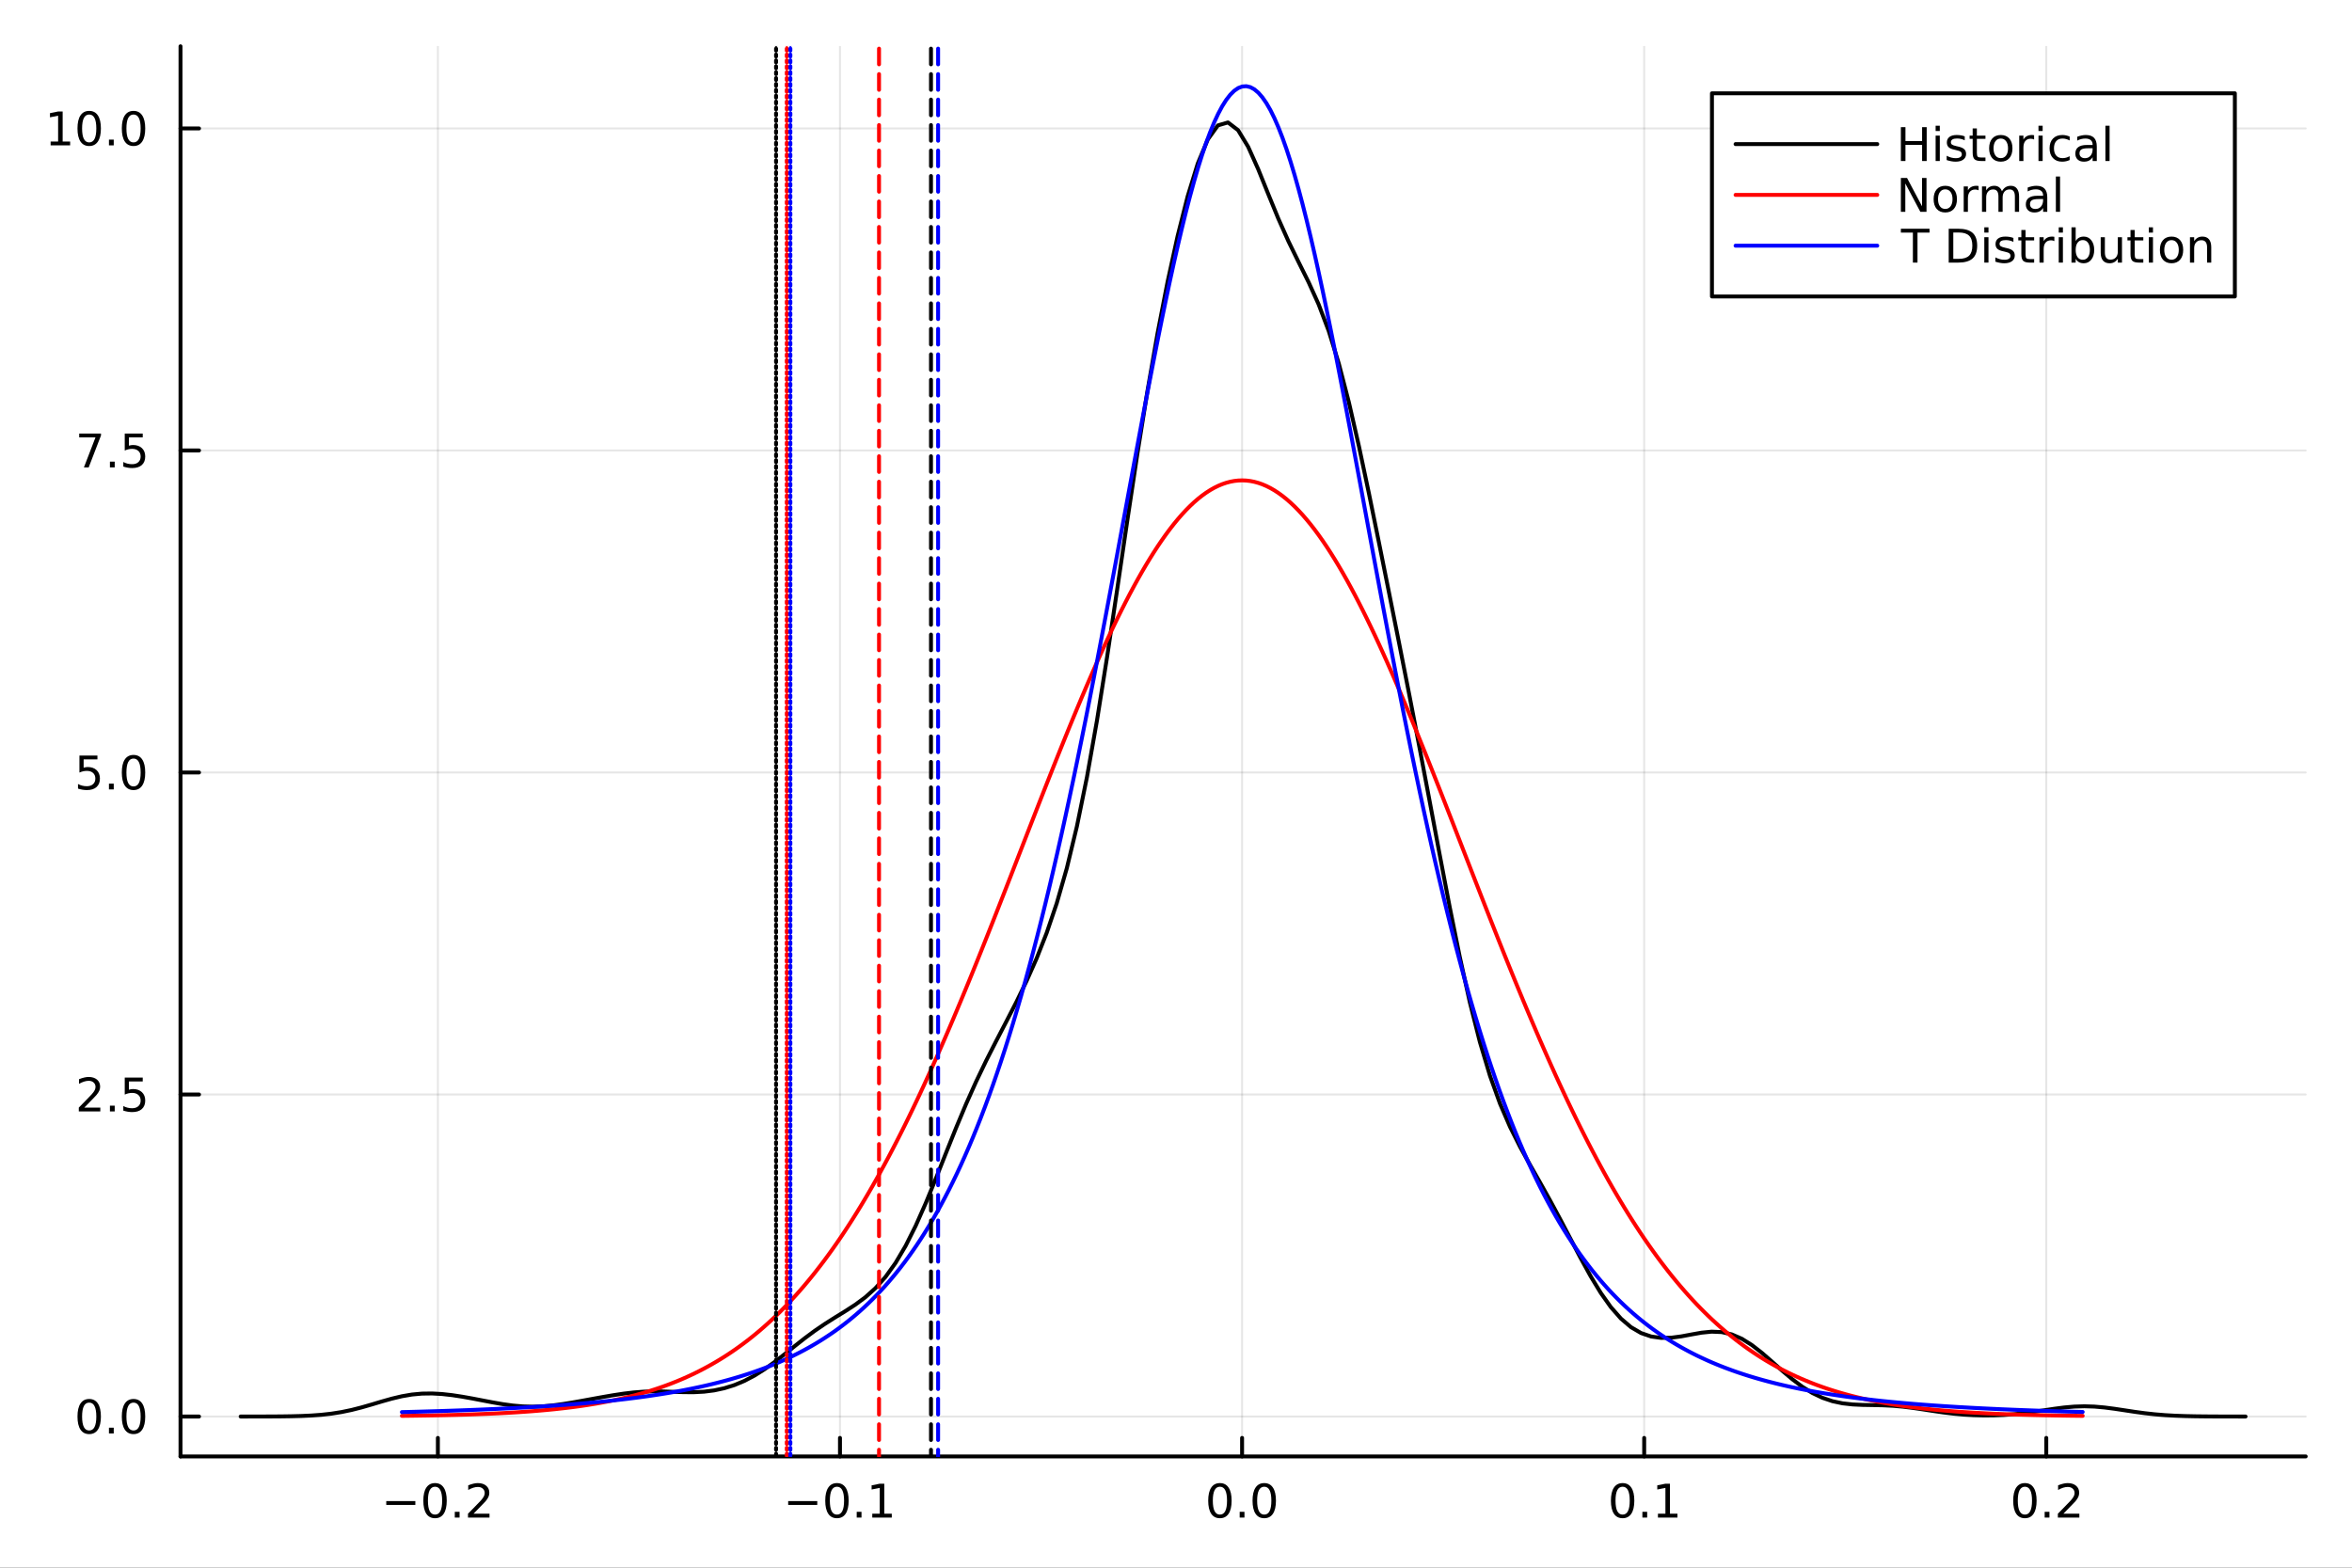 <svg xmlns="http://www.w3.org/2000/svg" xmlns:xlink="http://www.w3.org/1999/xlink" width="600" height="400" viewBox="0 0 2400 1600">
<rect x="0" y="0" width="2400" height="1600" fill="#333333" stroke="none"/>
<defs>
  <clipPath id="clip790">
    <rect x="0" y="0" width="2400" height="1600"></rect>
  </clipPath>
</defs>
<path clip-path="url(#clip790)" d="M0 1600 L2400 1600 L2400 0 L0 0  Z" fill="#ffffff" fill-rule="evenodd" fill-opacity="1"></path>
<defs>
  <clipPath id="clip791">
    <rect x="480" y="0" width="1681" height="1600"></rect>
  </clipPath>
</defs>
<path clip-path="url(#clip790)" d="M184.191 1486.45 L2352.76 1486.45 L2352.76 47.244 L184.191 47.244  Z" fill="#ffffff" fill-rule="evenodd" fill-opacity="1"></path>
<defs>
  <clipPath id="clip792">
    <rect x="184" y="47" width="2170" height="1440"></rect>
  </clipPath>
</defs>
<polyline clip-path="url(#clip792)" style="stroke:#000000; stroke-linecap:round; stroke-linejoin:round; stroke-width:2; stroke-opacity:0.1; fill:none" points="446.817,1486.45 446.817,47.244 "></polyline>
<polyline clip-path="url(#clip792)" style="stroke:#000000; stroke-linecap:round; stroke-linejoin:round; stroke-width:2; stroke-opacity:0.1; fill:none" points="857.123,1486.45 857.123,47.244 "></polyline>
<polyline clip-path="url(#clip792)" style="stroke:#000000; stroke-linecap:round; stroke-linejoin:round; stroke-width:2; stroke-opacity:0.1; fill:none" points="1267.43,1486.45 1267.43,47.244 "></polyline>
<polyline clip-path="url(#clip792)" style="stroke:#000000; stroke-linecap:round; stroke-linejoin:round; stroke-width:2; stroke-opacity:0.1; fill:none" points="1677.74,1486.45 1677.74,47.244 "></polyline>
<polyline clip-path="url(#clip792)" style="stroke:#000000; stroke-linecap:round; stroke-linejoin:round; stroke-width:2; stroke-opacity:0.1; fill:none" points="2088.04,1486.45 2088.04,47.244 "></polyline>
<polyline clip-path="url(#clip790)" style="stroke:#000000; stroke-linecap:round; stroke-linejoin:round; stroke-width:4; stroke-opacity:1; fill:none" points="184.191,1486.45 2352.76,1486.45 "></polyline>
<polyline clip-path="url(#clip790)" style="stroke:#000000; stroke-linecap:round; stroke-linejoin:round; stroke-width:4; stroke-opacity:1; fill:none" points="446.817,1486.45 446.817,1467.55 "></polyline>
<polyline clip-path="url(#clip790)" style="stroke:#000000; stroke-linecap:round; stroke-linejoin:round; stroke-width:4; stroke-opacity:1; fill:none" points="857.123,1486.45 857.123,1467.55 "></polyline>
<polyline clip-path="url(#clip790)" style="stroke:#000000; stroke-linecap:round; stroke-linejoin:round; stroke-width:4; stroke-opacity:1; fill:none" points="1267.43,1486.45 1267.43,1467.55 "></polyline>
<polyline clip-path="url(#clip790)" style="stroke:#000000; stroke-linecap:round; stroke-linejoin:round; stroke-width:4; stroke-opacity:1; fill:none" points="1677.74,1486.45 1677.74,1467.55 "></polyline>
<polyline clip-path="url(#clip790)" style="stroke:#000000; stroke-linecap:round; stroke-linejoin:round; stroke-width:4; stroke-opacity:1; fill:none" points="2088.04,1486.45 2088.04,1467.55 "></polyline>
<path clip-path="url(#clip790)" d="M394.144 1532.02 L423.82 1532.02 L423.82 1535.95 L394.144 1535.95 L394.144 1532.02 Z" fill="#000000" fill-rule="nonzero" fill-opacity="1"></path><path clip-path="url(#clip790)" d="M443.912 1517.37 Q440.301 1517.37 438.472 1520.93 Q436.667 1524.47 436.667 1531.6 Q436.667 1538.71 438.472 1542.27 Q440.301 1545.82 443.912 1545.82 Q447.546 1545.82 449.352 1542.27 Q451.181 1538.71 451.181 1531.6 Q451.181 1524.47 449.352 1520.93 Q447.546 1517.37 443.912 1517.37 M443.912 1513.66 Q449.722 1513.66 452.778 1518.27 Q455.856 1522.85 455.856 1531.6 Q455.856 1540.33 452.778 1544.94 Q449.722 1549.52 443.912 1549.52 Q438.102 1549.52 435.023 1544.94 Q431.968 1540.33 431.968 1531.6 Q431.968 1522.85 435.023 1518.27 Q438.102 1513.66 443.912 1513.66 Z" fill="#000000" fill-rule="nonzero" fill-opacity="1"></path><path clip-path="url(#clip790)" d="M464.074 1542.97 L468.958 1542.97 L468.958 1548.85 L464.074 1548.85 L464.074 1542.97 Z" fill="#000000" fill-rule="nonzero" fill-opacity="1"></path><path clip-path="url(#clip790)" d="M483.171 1544.91 L499.49 1544.91 L499.49 1548.85 L477.546 1548.85 L477.546 1544.91 Q480.208 1542.16 484.792 1537.53 Q489.398 1532.88 490.579 1531.53 Q492.824 1529.01 493.703 1527.27 Q494.606 1525.51 494.606 1523.82 Q494.606 1521.07 492.662 1519.33 Q490.741 1517.6 487.639 1517.6 Q485.44 1517.6 482.986 1518.36 Q480.555 1519.13 477.778 1520.68 L477.778 1515.95 Q480.602 1514.82 483.055 1514.24 Q485.509 1513.66 487.546 1513.66 Q492.916 1513.66 496.111 1516.35 Q499.305 1519.03 499.305 1523.52 Q499.305 1525.65 498.495 1527.57 Q497.708 1529.47 495.602 1532.07 Q495.023 1532.74 491.921 1535.95 Q488.819 1539.15 483.171 1544.91 Z" fill="#000000" fill-rule="nonzero" fill-opacity="1"></path><path clip-path="url(#clip790)" d="M804.265 1532.02 L833.941 1532.02 L833.941 1535.95 L804.265 1535.95 L804.265 1532.02 Z" fill="#000000" fill-rule="nonzero" fill-opacity="1"></path><path clip-path="url(#clip790)" d="M854.033 1517.37 Q850.422 1517.37 848.593 1520.93 Q846.788 1524.47 846.788 1531.6 Q846.788 1538.71 848.593 1542.27 Q850.422 1545.82 854.033 1545.82 Q857.667 1545.82 859.473 1542.27 Q861.302 1538.71 861.302 1531.6 Q861.302 1524.47 859.473 1520.93 Q857.667 1517.37 854.033 1517.37 M854.033 1513.66 Q859.843 1513.66 862.899 1518.27 Q865.978 1522.85 865.978 1531.6 Q865.978 1540.33 862.899 1544.94 Q859.843 1549.52 854.033 1549.52 Q848.223 1549.52 845.144 1544.94 Q842.089 1540.33 842.089 1531.6 Q842.089 1522.85 845.144 1518.27 Q848.223 1513.66 854.033 1513.66 Z" fill="#000000" fill-rule="nonzero" fill-opacity="1"></path><path clip-path="url(#clip790)" d="M874.195 1542.97 L879.079 1542.97 L879.079 1548.85 L874.195 1548.85 L874.195 1542.97 Z" fill="#000000" fill-rule="nonzero" fill-opacity="1"></path><path clip-path="url(#clip790)" d="M890.075 1544.91 L897.714 1544.91 L897.714 1518.55 L889.403 1520.21 L889.403 1515.95 L897.667 1514.29 L902.343 1514.29 L902.343 1544.91 L909.982 1544.91 L909.982 1548.85 L890.075 1548.85 L890.075 1544.91 Z" fill="#000000" fill-rule="nonzero" fill-opacity="1"></path><path clip-path="url(#clip790)" d="M1244.81 1517.37 Q1241.2 1517.37 1239.37 1520.93 Q1237.57 1524.47 1237.57 1531.6 Q1237.57 1538.71 1239.37 1542.27 Q1241.2 1545.82 1244.81 1545.82 Q1248.45 1545.82 1250.25 1542.27 Q1252.08 1538.71 1252.08 1531.6 Q1252.08 1524.47 1250.25 1520.93 Q1248.45 1517.37 1244.81 1517.37 M1244.81 1513.66 Q1250.62 1513.66 1253.68 1518.27 Q1256.76 1522.85 1256.76 1531.6 Q1256.76 1540.33 1253.68 1544.94 Q1250.62 1549.52 1244.81 1549.52 Q1239 1549.52 1235.93 1544.94 Q1232.87 1540.33 1232.87 1531.6 Q1232.87 1522.85 1235.93 1518.27 Q1239 1513.66 1244.81 1513.66 Z" fill="#000000" fill-rule="nonzero" fill-opacity="1"></path><path clip-path="url(#clip790)" d="M1264.98 1542.97 L1269.86 1542.97 L1269.86 1548.85 L1264.98 1548.85 L1264.98 1542.97 Z" fill="#000000" fill-rule="nonzero" fill-opacity="1"></path><path clip-path="url(#clip790)" d="M1290.05 1517.37 Q1286.43 1517.37 1284.61 1520.93 Q1282.8 1524.47 1282.8 1531.6 Q1282.8 1538.71 1284.61 1542.27 Q1286.43 1545.82 1290.05 1545.82 Q1293.68 1545.82 1295.49 1542.27 Q1297.31 1538.71 1297.31 1531.6 Q1297.31 1524.47 1295.49 1520.93 Q1293.68 1517.37 1290.05 1517.37 M1290.05 1513.66 Q1295.86 1513.66 1298.91 1518.27 Q1301.99 1522.85 1301.99 1531.6 Q1301.99 1540.33 1298.91 1544.94 Q1295.86 1549.52 1290.05 1549.52 Q1284.24 1549.52 1281.16 1544.94 Q1278.1 1540.33 1278.1 1531.6 Q1278.1 1522.85 1281.16 1518.27 Q1284.24 1513.66 1290.05 1513.66 Z" fill="#000000" fill-rule="nonzero" fill-opacity="1"></path><path clip-path="url(#clip790)" d="M1655.73 1517.37 Q1652.12 1517.37 1650.29 1520.93 Q1648.49 1524.47 1648.49 1531.6 Q1648.49 1538.71 1650.29 1542.27 Q1652.12 1545.82 1655.73 1545.82 Q1659.37 1545.82 1661.17 1542.27 Q1663 1538.71 1663 1531.6 Q1663 1524.47 1661.17 1520.93 Q1659.37 1517.37 1655.73 1517.37 M1655.73 1513.66 Q1661.54 1513.66 1664.6 1518.27 Q1667.68 1522.85 1667.68 1531.6 Q1667.68 1540.33 1664.6 1544.94 Q1661.54 1549.52 1655.73 1549.52 Q1649.92 1549.52 1646.85 1544.94 Q1643.79 1540.33 1643.79 1531.6 Q1643.79 1522.85 1646.85 1518.27 Q1649.92 1513.66 1655.73 1513.66 Z" fill="#000000" fill-rule="nonzero" fill-opacity="1"></path><path clip-path="url(#clip790)" d="M1675.9 1542.97 L1680.78 1542.97 L1680.78 1548.85 L1675.9 1548.85 L1675.9 1542.97 Z" fill="#000000" fill-rule="nonzero" fill-opacity="1"></path><path clip-path="url(#clip790)" d="M1691.78 1544.91 L1699.41 1544.91 L1699.41 1518.55 L1691.1 1520.21 L1691.1 1515.95 L1699.37 1514.29 L1704.04 1514.29 L1704.04 1544.91 L1711.68 1544.91 L1711.68 1548.85 L1691.78 1548.85 L1691.78 1544.91 Z" fill="#000000" fill-rule="nonzero" fill-opacity="1"></path><path clip-path="url(#clip790)" d="M2066.23 1517.37 Q2062.61 1517.37 2060.79 1520.93 Q2058.98 1524.47 2058.98 1531.6 Q2058.98 1538.71 2060.79 1542.27 Q2062.61 1545.82 2066.23 1545.82 Q2069.86 1545.82 2071.67 1542.27 Q2073.49 1538.71 2073.49 1531.6 Q2073.49 1524.47 2071.67 1520.93 Q2069.86 1517.37 2066.23 1517.37 M2066.23 1513.66 Q2072.04 1513.66 2075.09 1518.27 Q2078.17 1522.85 2078.17 1531.6 Q2078.17 1540.33 2075.09 1544.94 Q2072.04 1549.52 2066.23 1549.52 Q2060.42 1549.52 2057.34 1544.94 Q2054.28 1540.33 2054.28 1531.6 Q2054.28 1522.85 2057.34 1518.27 Q2060.42 1513.66 2066.23 1513.66 Z" fill="#000000" fill-rule="nonzero" fill-opacity="1"></path><path clip-path="url(#clip790)" d="M2086.39 1542.97 L2091.27 1542.97 L2091.27 1548.85 L2086.39 1548.85 L2086.39 1542.97 Z" fill="#000000" fill-rule="nonzero" fill-opacity="1"></path><path clip-path="url(#clip790)" d="M2105.48 1544.91 L2121.8 1544.91 L2121.8 1548.85 L2099.86 1548.85 L2099.86 1544.91 Q2102.52 1542.16 2107.1 1537.53 Q2111.71 1532.88 2112.89 1531.53 Q2115.14 1529.01 2116.02 1527.27 Q2116.92 1525.51 2116.92 1523.82 Q2116.92 1521.07 2114.98 1519.33 Q2113.05 1517.6 2109.95 1517.6 Q2107.75 1517.6 2105.3 1518.36 Q2102.87 1519.13 2100.09 1520.68 L2100.09 1515.95 Q2102.91 1514.82 2105.37 1514.24 Q2107.82 1513.66 2109.86 1513.66 Q2115.23 1513.66 2118.42 1516.35 Q2121.62 1519.03 2121.62 1523.52 Q2121.62 1525.65 2120.81 1527.57 Q2120.02 1529.47 2117.91 1532.07 Q2117.34 1532.74 2114.23 1535.95 Q2111.13 1539.15 2105.48 1544.91 Z" fill="#000000" fill-rule="nonzero" fill-opacity="1"></path><polyline clip-path="url(#clip792)" style="stroke:#000000; stroke-linecap:round; stroke-linejoin:round; stroke-width:2; stroke-opacity:0.1; fill:none" points="184.191,1445.72 2352.76,1445.72 "></polyline>
<polyline clip-path="url(#clip792)" style="stroke:#000000; stroke-linecap:round; stroke-linejoin:round; stroke-width:2; stroke-opacity:0.1; fill:none" points="184.191,1117.06 2352.76,1117.06 "></polyline>
<polyline clip-path="url(#clip792)" style="stroke:#000000; stroke-linecap:round; stroke-linejoin:round; stroke-width:2; stroke-opacity:0.1; fill:none" points="184.191,788.404 2352.76,788.404 "></polyline>
<polyline clip-path="url(#clip792)" style="stroke:#000000; stroke-linecap:round; stroke-linejoin:round; stroke-width:2; stroke-opacity:0.1; fill:none" points="184.191,459.745 2352.76,459.745 "></polyline>
<polyline clip-path="url(#clip792)" style="stroke:#000000; stroke-linecap:round; stroke-linejoin:round; stroke-width:2; stroke-opacity:0.1; fill:none" points="184.191,131.087 2352.76,131.087 "></polyline>
<polyline clip-path="url(#clip790)" style="stroke:#000000; stroke-linecap:round; stroke-linejoin:round; stroke-width:4; stroke-opacity:1; fill:none" points="184.191,1486.45 184.191,47.244 "></polyline>
<polyline clip-path="url(#clip790)" style="stroke:#000000; stroke-linecap:round; stroke-linejoin:round; stroke-width:4; stroke-opacity:1; fill:none" points="184.191,1445.72 203.088,1445.72 "></polyline>
<polyline clip-path="url(#clip790)" style="stroke:#000000; stroke-linecap:round; stroke-linejoin:round; stroke-width:4; stroke-opacity:1; fill:none" points="184.191,1117.06 203.088,1117.06 "></polyline>
<polyline clip-path="url(#clip790)" style="stroke:#000000; stroke-linecap:round; stroke-linejoin:round; stroke-width:4; stroke-opacity:1; fill:none" points="184.191,788.404 203.088,788.404 "></polyline>
<polyline clip-path="url(#clip790)" style="stroke:#000000; stroke-linecap:round; stroke-linejoin:round; stroke-width:4; stroke-opacity:1; fill:none" points="184.191,459.745 203.088,459.745 "></polyline>
<polyline clip-path="url(#clip790)" style="stroke:#000000; stroke-linecap:round; stroke-linejoin:round; stroke-width:4; stroke-opacity:1; fill:none" points="184.191,131.087 203.088,131.087 "></polyline>
<path clip-path="url(#clip790)" d="M91.015 1431.52 Q87.404 1431.52 85.575 1435.08 Q83.77 1438.63 83.77 1445.76 Q83.77 1452.86 85.575 1456.43 Q87.404 1459.97 91.015 1459.97 Q94.649 1459.97 96.455 1456.43 Q98.284 1452.86 98.284 1445.76 Q98.284 1438.63 96.455 1435.08 Q94.649 1431.52 91.015 1431.52 M91.015 1427.82 Q96.825 1427.82 99.881 1432.42 Q102.959 1437.01 102.959 1445.76 Q102.959 1454.48 99.881 1459.09 Q96.825 1463.67 91.015 1463.67 Q85.205 1463.67 82.126 1459.09 Q79.071 1454.48 79.071 1445.76 Q79.071 1437.01 82.126 1432.42 Q85.205 1427.82 91.015 1427.82 Z" fill="#000000" fill-rule="nonzero" fill-opacity="1"></path><path clip-path="url(#clip790)" d="M111.177 1457.12 L116.061 1457.12 L116.061 1463 L111.177 1463 L111.177 1457.12 Z" fill="#000000" fill-rule="nonzero" fill-opacity="1"></path><path clip-path="url(#clip790)" d="M136.246 1431.52 Q132.635 1431.52 130.807 1435.08 Q129.001 1438.63 129.001 1445.76 Q129.001 1452.86 130.807 1456.43 Q132.635 1459.97 136.246 1459.97 Q139.881 1459.97 141.686 1456.43 Q143.515 1452.86 143.515 1445.76 Q143.515 1438.63 141.686 1435.08 Q139.881 1431.52 136.246 1431.52 M136.246 1427.82 Q142.056 1427.82 145.112 1432.42 Q148.191 1437.01 148.191 1445.76 Q148.191 1454.48 145.112 1459.09 Q142.056 1463.67 136.246 1463.67 Q130.436 1463.67 127.357 1459.09 Q124.302 1454.48 124.302 1445.76 Q124.302 1437.01 127.357 1432.42 Q130.436 1427.82 136.246 1427.82 Z" fill="#000000" fill-rule="nonzero" fill-opacity="1"></path><path clip-path="url(#clip790)" d="M86.038 1130.41 L102.358 1130.41 L102.358 1134.34 L80.413 1134.34 L80.413 1130.41 Q83.075 1127.65 87.659 1123.02 Q92.265 1118.37 93.446 1117.03 Q95.691 1114.5 96.571 1112.77 Q97.473 1111.01 97.473 1109.32 Q97.473 1106.56 95.529 1104.83 Q93.608 1103.09 90.506 1103.09 Q88.307 1103.09 85.853 1103.86 Q83.422 1104.62 80.645 1106.17 L80.645 1101.45 Q83.469 1100.31 85.922 1099.74 Q88.376 1099.16 90.413 1099.16 Q95.784 1099.16 98.978 1101.84 Q102.172 1104.53 102.172 1109.02 Q102.172 1111.15 101.362 1113.07 Q100.575 1114.97 98.469 1117.56 Q97.89 1118.23 94.788 1121.45 Q91.686 1124.64 86.038 1130.41 Z" fill="#000000" fill-rule="nonzero" fill-opacity="1"></path><path clip-path="url(#clip790)" d="M112.172 1128.46 L117.057 1128.46 L117.057 1134.34 L112.172 1134.34 L112.172 1128.46 Z" fill="#000000" fill-rule="nonzero" fill-opacity="1"></path><path clip-path="url(#clip790)" d="M127.288 1099.78 L145.644 1099.78 L145.644 1103.72 L131.57 1103.72 L131.57 1112.19 Q132.589 1111.84 133.607 1111.68 Q134.626 1111.49 135.644 1111.49 Q141.431 1111.49 144.811 1114.67 Q148.191 1117.84 148.191 1123.25 Q148.191 1128.83 144.718 1131.93 Q141.246 1135.01 134.927 1135.01 Q132.751 1135.01 130.482 1134.64 Q128.237 1134.27 125.83 1133.53 L125.83 1128.83 Q127.913 1129.97 130.135 1130.52 Q132.357 1131.08 134.834 1131.08 Q138.839 1131.08 141.177 1128.97 Q143.515 1126.87 143.515 1123.25 Q143.515 1119.64 141.177 1117.54 Q138.839 1115.43 134.834 1115.43 Q132.959 1115.43 131.084 1115.85 Q129.232 1116.26 127.288 1117.14 L127.288 1099.78 Z" fill="#000000" fill-rule="nonzero" fill-opacity="1"></path><path clip-path="url(#clip790)" d="M81.061 771.124 L99.418 771.124 L99.418 775.059 L85.344 775.059 L85.344 783.531 Q86.362 783.184 87.381 783.022 Q88.399 782.837 89.418 782.837 Q95.205 782.837 98.585 786.008 Q101.964 789.179 101.964 794.596 Q101.964 800.174 98.492 803.276 Q95.02 806.355 88.7 806.355 Q86.524 806.355 84.256 805.985 Q82.01 805.614 79.603 804.873 L79.603 800.174 Q81.686 801.309 83.909 801.864 Q86.131 802.42 88.608 802.42 Q92.612 802.42 94.95 800.313 Q97.288 798.207 97.288 794.596 Q97.288 790.985 94.95 788.878 Q92.612 786.772 88.608 786.772 Q86.733 786.772 84.858 787.188 Q83.006 787.605 81.061 788.485 L81.061 771.124 Z" fill="#000000" fill-rule="nonzero" fill-opacity="1"></path><path clip-path="url(#clip790)" d="M111.177 799.804 L116.061 799.804 L116.061 805.684 L111.177 805.684 L111.177 799.804 Z" fill="#000000" fill-rule="nonzero" fill-opacity="1"></path><path clip-path="url(#clip790)" d="M136.246 774.202 Q132.635 774.202 130.807 777.767 Q129.001 781.309 129.001 788.438 Q129.001 795.545 130.807 799.11 Q132.635 802.651 136.246 802.651 Q139.881 802.651 141.686 799.11 Q143.515 795.545 143.515 788.438 Q143.515 781.309 141.686 777.767 Q139.881 774.202 136.246 774.202 M136.246 770.499 Q142.056 770.499 145.112 775.105 Q148.191 779.688 148.191 788.438 Q148.191 797.165 145.112 801.772 Q142.056 806.355 136.246 806.355 Q130.436 806.355 127.357 801.772 Q124.302 797.165 124.302 788.438 Q124.302 779.688 127.357 775.105 Q130.436 770.499 136.246 770.499 Z" fill="#000000" fill-rule="nonzero" fill-opacity="1"></path><path clip-path="url(#clip790)" d="M80.83 442.465 L103.052 442.465 L103.052 444.456 L90.506 477.025 L85.622 477.025 L97.427 446.4 L80.83 446.4 L80.83 442.465 Z" fill="#000000" fill-rule="nonzero" fill-opacity="1"></path><path clip-path="url(#clip790)" d="M112.172 471.146 L117.057 471.146 L117.057 477.025 L112.172 477.025 L112.172 471.146 Z" fill="#000000" fill-rule="nonzero" fill-opacity="1"></path><path clip-path="url(#clip790)" d="M127.288 442.465 L145.644 442.465 L145.644 446.4 L131.57 446.4 L131.57 454.873 Q132.589 454.525 133.607 454.363 Q134.626 454.178 135.644 454.178 Q141.431 454.178 144.811 457.349 Q148.191 460.521 148.191 465.937 Q148.191 471.516 144.718 474.618 Q141.246 477.696 134.927 477.696 Q132.751 477.696 130.482 477.326 Q128.237 476.956 125.83 476.215 L125.83 471.516 Q127.913 472.65 130.135 473.206 Q132.357 473.761 134.834 473.761 Q138.839 473.761 141.177 471.655 Q143.515 469.548 143.515 465.937 Q143.515 462.326 141.177 460.22 Q138.839 458.113 134.834 458.113 Q132.959 458.113 131.084 458.53 Q129.232 458.947 127.288 459.826 L127.288 442.465 Z" fill="#000000" fill-rule="nonzero" fill-opacity="1"></path><path clip-path="url(#clip790)" d="M51.663 144.432 L59.302 144.432 L59.302 118.066 L50.992 119.733 L50.992 115.473 L59.256 113.807 L63.932 113.807 L63.932 144.432 L71.571 144.432 L71.571 148.367 L51.663 148.367 L51.663 144.432 Z" fill="#000000" fill-rule="nonzero" fill-opacity="1"></path><path clip-path="url(#clip790)" d="M91.015 116.885 Q87.404 116.885 85.575 120.45 Q83.77 123.992 83.77 131.121 Q83.77 138.228 85.575 141.793 Q87.404 145.334 91.015 145.334 Q94.649 145.334 96.455 141.793 Q98.284 138.228 98.284 131.121 Q98.284 123.992 96.455 120.45 Q94.649 116.885 91.015 116.885 M91.015 113.182 Q96.825 113.182 99.881 117.788 Q102.959 122.372 102.959 131.121 Q102.959 139.848 99.881 144.455 Q96.825 149.038 91.015 149.038 Q85.205 149.038 82.126 144.455 Q79.071 139.848 79.071 131.121 Q79.071 122.372 82.126 117.788 Q85.205 113.182 91.015 113.182 Z" fill="#000000" fill-rule="nonzero" fill-opacity="1"></path><path clip-path="url(#clip790)" d="M111.177 142.487 L116.061 142.487 L116.061 148.367 L111.177 148.367 L111.177 142.487 Z" fill="#000000" fill-rule="nonzero" fill-opacity="1"></path><path clip-path="url(#clip790)" d="M136.246 116.885 Q132.635 116.885 130.807 120.45 Q129.001 123.992 129.001 131.121 Q129.001 138.228 130.807 141.793 Q132.635 145.334 136.246 145.334 Q139.881 145.334 141.686 141.793 Q143.515 138.228 143.515 131.121 Q143.515 123.992 141.686 120.45 Q139.881 116.885 136.246 116.885 M136.246 113.182 Q142.056 113.182 145.112 117.788 Q148.191 122.372 148.191 131.121 Q148.191 139.848 145.112 144.455 Q142.056 149.038 136.246 149.038 Q130.436 149.038 127.357 144.455 Q124.302 139.848 124.302 131.121 Q124.302 122.372 127.357 117.788 Q130.436 113.182 136.246 113.182 Z" fill="#000000" fill-rule="nonzero" fill-opacity="1"></path><polyline clip-path="url(#clip792)" style="stroke:#000000; stroke-linecap:round; stroke-linejoin:round; stroke-width:4; stroke-opacity:1; fill:none" points="245.565,1445.72 255.846,1445.71 266.126,1445.7 276.407,1445.66 286.687,1445.59 296.968,1445.44 307.248,1445.18 317.529,1444.71 327.809,1443.96 338.09,1442.81 348.37,1441.19 358.65,1439.05 368.931,1436.43 379.211,1433.47 389.492,1430.39 399.772,1427.49 410.053,1425.04 420.333,1423.28 430.614,1422.33 440.894,1422.19 451.175,1422.77 461.455,1423.92 471.736,1425.49 482.016,1427.32 492.297,1429.3 502.577,1431.27 512.858,1433.06 523.138,1434.49 533.419,1435.4 543.699,1435.68 553.98,1435.31 564.26,1434.35 574.541,1432.95 584.821,1431.27 595.102,1429.44 605.382,1427.56 615.663,1425.7 625.943,1423.94 636.224,1422.38 646.504,1421.15 656.785,1420.35 667.065,1420.04 677.345,1420.16 687.626,1420.53 697.906,1420.87 708.187,1420.9 718.467,1420.36 728.748,1419.06 739.028,1416.85 749.309,1413.65 759.589,1409.36 769.87,1403.95 780.15,1397.47 790.431,1390.07 800.711,1382.05 810.992,1373.81 821.272,1365.73 831.553,1358.12 841.833,1351.12 852.114,1344.6 862.394,1338.27 872.675,1331.62 882.955,1324.02 893.236,1314.8 903.516,1303.31 913.797,1289.01 924.077,1271.6 934.358,1251.1 944.638,1227.94 954.919,1202.9 965.199,1177.02 975.48,1151.39 985.76,1126.85 996.04,1103.89 1006.32,1082.51 1016.6,1062.3 1026.88,1042.57 1037.16,1022.55 1047.44,1001.41 1057.72,978.29 1068,952.212 1078.28,921.974 1088.56,886.197 1098.85,843.556 1109.13,793.18 1119.41,735.097 1129.69,670.508 1139.97,601.728 1150.25,531.741 1160.53,463.521 1170.81,399.383 1181.09,340.653 1191.37,287.792 1201.65,240.889 1211.93,200.272 1222.21,166.891 1232.49,142.264 1242.77,127.98 1253.05,124.963 1263.33,132.851 1273.61,149.779 1283.89,172.702 1294.17,198.161 1304.45,223.221 1314.74,246.263 1325.02,267.341 1335.3,288.019 1345.58,310.728 1355.86,337.89 1366.14,371.097 1376.42,410.645 1386.7,455.569 1396.98,504.143 1407.26,554.599 1417.54,605.747 1427.82,657.236 1438.1,709.358 1448.38,762.556 1458.66,816.873 1468.94,871.618 1479.22,925.38 1489.5,976.343 1499.78,1022.76 1510.06,1063.42 1520.35,1097.85 1530.63,1126.44 1540.91,1150.23 1551.19,1170.67 1561.47,1189.27 1571.75,1207.34 1582.03,1225.75 1592.31,1244.85 1602.59,1264.46 1612.87,1283.99 1623.15,1302.62 1633.43,1319.53 1643.71,1334.04 1653.99,1345.74 1664.27,1354.52 1674.55,1360.52 1684.83,1364.05 1695.11,1365.48 1705.39,1365.27 1715.67,1363.91 1725.95,1361.98 1736.24,1360.15 1746.52,1359.12 1756.8,1359.54 1767.08,1361.88 1777.36,1366.34 1787.64,1372.79 1797.92,1380.8 1808.2,1389.74 1818.48,1398.88 1828.76,1407.57 1839.04,1415.29 1849.32,1421.69 1859.6,1426.61 1869.88,1430.08 1880.16,1432.26 1890.44,1433.4 1900.72,1433.88 1911,1434.05 1921.28,1434.27 1931.56,1434.78 1941.84,1435.68 1952.13,1436.96 1962.41,1438.48 1972.69,1440.07 1982.97,1441.56 1993.25,1442.8 2003.53,1443.74 2013.81,1444.34 2024.09,1444.6 2034.37,1444.53 2044.65,1444.12 2054.93,1443.36 2065.21,1442.28 2075.49,1440.9 2085.77,1439.36 2096.05,1437.81 2106.33,1436.48 2116.61,1435.58 2126.89,1435.26 2137.17,1435.58 2147.45,1436.49 2157.74,1437.83 2168.02,1439.38 2178.3,1440.94 2188.58,1442.33 2198.86,1443.46 2209.14,1444.31 2219.42,1444.89 2229.7,1445.26 2239.98,1445.48 2250.26,1445.6 2260.54,1445.67 2270.82,1445.7 2281.1,1445.71 2291.38,1445.72 "></polyline>
<polyline clip-path="url(#clip792)" style="stroke:#ff0000; stroke-linecap:round; stroke-linejoin:round; stroke-width:4; stroke-opacity:1; fill:none" points="410.106,1445.04 414.209,1444.99 418.312,1444.94 422.415,1444.88 426.518,1444.82 430.621,1444.76 434.724,1444.69 438.827,1444.62 442.93,1444.55 447.033,1444.46 451.136,1444.38 455.239,1444.29 459.342,1444.19 463.445,1444.09 467.549,1443.98 471.652,1443.86 475.755,1443.74 479.858,1443.61 483.961,1443.47 488.064,1443.32 492.167,1443.17 496.27,1443 500.373,1442.83 504.476,1442.64 508.579,1442.45 512.682,1442.24 516.785,1442.02 520.888,1441.79 524.991,1441.55 529.094,1441.29 533.198,1441.02 537.301,1440.73 541.404,1440.43 545.507,1440.11 549.61,1439.77 553.713,1439.42 557.816,1439.04 561.919,1438.65 566.022,1438.24 570.125,1437.8 574.228,1437.34 578.331,1436.86 582.434,1436.35 586.537,1435.82 590.64,1435.26 594.743,1434.68 598.847,1434.06 602.95,1433.41 607.053,1432.74 611.156,1432.03 615.259,1431.28 619.362,1430.5 623.465,1429.69 627.568,1428.83 631.671,1427.94 635.774,1427 639.877,1426.03 643.98,1425 648.083,1423.94 652.186,1422.82 656.289,1421.66 660.392,1420.44 664.496,1419.17 668.599,1417.85 672.702,1416.47 676.805,1415.04 680.908,1413.54 685.011,1411.98 689.114,1410.36 693.217,1408.67 697.32,1406.92 701.423,1405.09 705.526,1403.2 709.629,1401.23 713.732,1399.18 717.835,1397.06 721.938,1394.85 726.041,1392.57 730.145,1390.2 734.248,1387.74 738.351,1385.2 742.454,1382.56 746.557,1379.83 750.66,1377.01 754.763,1374.09 758.866,1371.07 762.969,1367.95 767.072,1364.72 771.175,1361.39 775.278,1357.95 779.381,1354.4 783.484,1350.74 787.587,1346.96 791.69,1343.07 795.794,1339.06 799.897,1334.93 804,1330.68 808.103,1326.31 812.206,1321.81 816.309,1317.18 820.412,1312.43 824.515,1307.54 828.618,1302.53 832.721,1297.38 836.824,1292.09 840.927,1286.68 845.03,1281.12 849.133,1275.43 853.236,1269.6 857.34,1263.63 861.443,1257.52 865.546,1251.26 869.649,1244.87 873.752,1238.34 877.855,1231.67 881.958,1224.85 886.061,1217.89 890.164,1210.79 894.267,1203.56 898.37,1196.18 902.473,1188.66 906.576,1181 910.679,1173.2 914.782,1165.27 918.885,1157.21 922.989,1149.01 927.092,1140.67 931.195,1132.21 935.298,1123.62 939.401,1114.91 943.504,1106.07 947.607,1097.11 951.71,1088.03 955.813,1078.84 959.916,1069.54 964.019,1060.13 968.122,1050.61 972.225,1041 976.328,1031.29 980.431,1021.48 984.534,1011.59 988.638,1001.62 992.741,991.564 996.844,981.437 1000.95,971.242 1005.05,960.984 1009.15,950.669 1013.26,940.302 1017.36,929.889 1021.46,919.437 1025.57,908.95 1029.67,898.437 1033.77,887.902 1037.87,877.354 1041.98,866.798 1046.08,856.242 1050.18,845.692 1054.29,835.157 1058.39,824.642 1062.49,814.156 1066.6,803.707 1070.7,793.3 1074.8,782.946 1078.9,772.65 1083.01,762.421 1087.11,752.267 1091.21,742.195 1095.32,732.214 1099.42,722.332 1103.52,712.556 1107.63,702.894 1111.73,693.355 1115.83,683.946 1119.94,674.676 1124.04,665.552 1128.14,656.581 1132.24,647.773 1136.35,639.134 1140.45,630.671 1144.55,622.394 1148.66,614.308 1152.76,606.421 1156.86,598.741 1160.97,591.274 1165.07,584.027 1169.17,577.007 1173.28,570.221 1177.38,563.674 1181.48,557.374 1185.58,551.325 1189.69,545.534 1193.79,540.005 1197.89,534.746 1202,529.76 1206.1,525.052 1210.2,520.627 1214.31,516.489 1218.41,512.642 1222.51,509.091 1226.62,505.837 1230.72,502.886 1234.82,500.239 1238.92,497.899 1243.03,495.869 1247.13,494.15 1251.23,492.745 1255.34,491.654 1259.44,490.879 1263.54,490.42 1267.65,490.278 1271.75,490.453 1275.85,490.945 1279.96,491.754 1284.06,492.878 1288.16,494.317 1292.26,496.068 1296.37,498.131 1300.47,500.503 1304.57,503.182 1308.68,506.166 1312.78,509.451 1316.88,513.034 1320.99,516.911 1325.09,521.079 1329.19,525.534 1333.29,530.272 1337.4,535.287 1341.5,540.575 1345.6,546.131 1349.71,551.95 1353.81,558.025 1357.91,564.352 1362.02,570.925 1366.12,577.736 1370.22,584.78 1374.33,592.05 1378.43,599.54 1382.53,607.242 1386.63,615.15 1390.74,623.256 1394.84,631.554 1398.94,640.035 1403.05,648.692 1407.15,657.519 1411.25,666.505 1415.36,675.645 1419.46,684.931 1423.56,694.354 1427.67,703.906 1431.77,713.58 1435.87,723.368 1439.97,733.261 1444.08,743.252 1448.18,753.332 1452.28,763.495 1456.39,773.731 1460.49,784.033 1464.59,794.394 1468.7,804.805 1472.8,815.259 1476.9,825.748 1481.01,836.265 1485.11,846.803 1489.21,857.353 1493.31,867.91 1497.42,878.465 1501.52,889.012 1505.62,899.545 1509.73,910.056 1513.83,920.539 1517.93,930.988 1522.04,941.396 1526.14,951.758 1530.24,962.067 1534.34,972.319 1538.45,982.507 1542.55,992.626 1546.65,1002.67 1550.76,1012.64 1554.86,1022.52 1558.96,1032.31 1563.07,1042.01 1567.17,1051.62 1571.27,1061.12 1575.38,1070.52 1579.48,1079.81 1583.58,1088.99 1587.68,1098.06 1591.79,1107 1595.89,1115.83 1599.99,1124.53 1604.1,1133.11 1608.2,1141.56 1612.3,1149.88 1616.41,1158.06 1620.51,1166.11 1624.61,1174.03 1628.72,1181.81 1632.82,1189.46 1636.92,1196.96 1641.02,1204.32 1645.13,1211.55 1649.23,1218.63 1653.33,1225.57 1657.44,1232.38 1661.54,1239.04 1665.64,1245.55 1669.75,1251.93 1673.85,1258.17 1677.95,1264.26 1682.06,1270.22 1686.16,1276.03 1690.26,1281.71 1694.36,1287.25 1698.47,1292.66 1702.57,1297.93 1706.67,1303.06 1710.78,1308.06 1714.88,1312.93 1718.98,1317.68 1723.09,1322.29 1727.19,1326.77 1731.29,1331.14 1735.39,1335.37 1739.5,1339.49 1743.6,1343.49 1747.7,1347.37 1751.81,1351.13 1755.91,1354.78 1760.01,1358.32 1764.12,1361.74 1768.22,1365.06 1772.32,1368.28 1776.43,1371.39 1780.53,1374.4 1784.63,1377.31 1788.73,1380.12 1792.84,1382.84 1796.94,1385.47 1801.04,1388.01 1805.15,1390.45 1809.25,1392.81 1813.35,1395.09 1817.46,1397.29 1821.56,1399.4 1825.66,1401.44 1829.77,1403.4 1833.87,1405.29 1837.97,1407.11 1842.07,1408.85 1846.18,1410.53 1850.28,1412.15 1854.38,1413.7 1858.49,1415.19 1862.59,1416.62 1866.69,1417.99 1870.8,1419.31 1874.9,1420.57 1879,1421.78 1883.11,1422.94 1887.21,1424.05 1891.31,1425.11 1895.41,1426.13 1899.52,1427.1 1903.62,1428.03 1907.72,1428.92 1911.83,1429.77 1915.93,1430.59 1920.03,1431.36 1924.14,1432.1 1928.24,1432.81 1932.34,1433.48 1936.45,1434.13 1940.55,1434.74 1944.65,1435.32 1948.75,1435.88 1952.86,1436.41 1956.96,1436.91 1961.06,1437.39 1965.17,1437.85 1969.27,1438.28 1973.37,1438.69 1977.48,1439.08 1981.58,1439.45 1985.68,1439.81 1989.78,1440.14 1993.89,1440.46 1997.99,1440.76 2002.09,1441.05 2006.2,1441.32 2010.3,1441.57 2014.4,1441.81 2018.51,1442.04 2022.61,1442.26 2026.71,1442.47 2030.82,1442.66 2034.92,1442.85 2039.02,1443.02 2043.12,1443.18 2047.23,1443.34 2051.33,1443.48 2055.43,1443.62 2059.54,1443.75 2063.64,1443.87 2067.74,1443.99 2071.85,1444.1 2075.95,1444.2 2080.05,1444.3 2084.16,1444.39 2088.26,1444.47 2092.36,1444.55 2096.46,1444.63 2100.57,1444.7 2104.67,1444.77 2108.77,1444.83 2112.88,1444.89 2116.98,1444.94 2121.08,1444.99 2125.19,1445.04 "></polyline>
<polyline clip-path="url(#clip792)" style="stroke:#0000ff; stroke-linecap:round; stroke-linejoin:round; stroke-width:4; stroke-opacity:1; fill:none" points="410.106,1441.21 414.209,1441.11 418.312,1441.01 422.415,1440.9 426.518,1440.79 430.621,1440.68 434.724,1440.56 438.827,1440.44 442.93,1440.32 447.033,1440.2 451.136,1440.07 455.239,1439.94 459.342,1439.8 463.445,1439.66 467.549,1439.52 471.652,1439.37 475.755,1439.22 479.858,1439.07 483.961,1438.91 488.064,1438.74 492.167,1438.57 496.27,1438.4 500.373,1438.22 504.476,1438.04 508.579,1437.85 512.682,1437.66 516.785,1437.46 520.888,1437.25 524.991,1437.04 529.094,1436.82 533.198,1436.6 537.301,1436.37 541.404,1436.13 545.507,1435.89 549.61,1435.64 553.713,1435.38 557.816,1435.11 561.919,1434.84 566.022,1434.56 570.125,1434.27 574.228,1433.97 578.331,1433.66 582.434,1433.34 586.537,1433.01 590.64,1432.67 594.743,1432.33 598.847,1431.97 602.95,1431.6 607.053,1431.22 611.156,1430.82 615.259,1430.42 619.362,1430 623.465,1429.57 627.568,1429.12 631.671,1428.66 635.774,1428.19 639.877,1427.7 643.98,1427.19 648.083,1426.67 652.186,1426.14 656.289,1425.58 660.392,1425.01 664.496,1424.42 668.599,1423.8 672.702,1423.17 676.805,1422.52 680.908,1421.85 685.011,1421.15 689.114,1420.43 693.217,1419.69 697.32,1418.92 701.423,1418.12 705.526,1417.3 709.629,1416.45 713.732,1415.57 717.835,1414.67 721.938,1413.73 726.041,1412.76 730.145,1411.75 734.248,1410.71 738.351,1409.64 742.454,1408.53 746.557,1407.37 750.66,1406.18 754.763,1404.95 758.866,1403.67 762.969,1402.35 767.072,1400.98 771.175,1399.56 775.278,1398.1 779.381,1396.58 783.484,1395 787.587,1393.37 791.69,1391.69 795.794,1389.94 799.897,1388.12 804,1386.25 808.103,1384.3 812.206,1382.28 816.309,1380.19 820.412,1378.03 824.515,1375.78 828.618,1373.45 832.721,1371.04 836.824,1368.54 840.927,1365.94 845.03,1363.25 849.133,1360.47 853.236,1357.57 857.34,1354.58 861.443,1351.47 865.546,1348.24 869.649,1344.9 873.752,1341.43 877.855,1337.83 881.958,1334.11 886.061,1330.24 890.164,1326.23 894.267,1322.07 898.37,1317.75 902.473,1313.28 906.576,1308.64 910.679,1303.82 914.782,1298.83 918.885,1293.66 922.989,1288.3 927.092,1282.73 931.195,1276.97 935.298,1270.99 939.401,1264.8 943.504,1258.38 947.607,1251.72 951.71,1244.83 955.813,1237.69 959.916,1230.29 964.019,1222.63 968.122,1214.7 972.225,1206.48 976.328,1197.98 980.431,1189.18 984.534,1180.08 988.638,1170.66 992.741,1160.93 996.844,1150.86 1000.95,1140.46 1005.05,1129.71 1009.15,1118.61 1013.26,1107.16 1017.36,1095.33 1021.46,1083.13 1025.57,1070.55 1029.67,1057.58 1033.77,1044.22 1037.87,1030.46 1041.98,1016.3 1046.08,1001.74 1050.18,986.763 1054.29,971.379 1058.39,955.583 1062.49,939.376 1066.6,922.757 1070.7,905.729 1074.8,888.296 1078.9,870.461 1083.01,852.233 1087.11,833.617 1091.21,814.624 1095.32,795.265 1099.42,775.553 1103.52,755.503 1107.63,735.132 1111.73,714.46 1115.83,693.506 1119.94,672.295 1124.04,650.853 1128.14,629.207 1132.24,607.388 1136.35,585.429 1140.45,563.364 1144.55,541.232 1148.66,519.071 1152.76,496.924 1156.86,474.835 1160.97,452.849 1165.07,431.016 1169.17,409.384 1173.28,388.005 1177.38,366.933 1181.48,346.22 1185.58,325.924 1189.69,306.098 1193.79,286.8 1197.89,268.087 1202,250.014 1206.1,232.637 1210.2,216.012 1214.31,200.193 1218.41,185.232 1222.51,171.18 1226.62,158.085 1230.72,145.994 1234.82,134.949 1238.92,124.991 1243.03,116.156 1247.13,108.477 1251.23,101.982 1255.34,96.696 1259.44,92.64 1263.54,89.828 1267.65,88.271 1271.75,87.976 1275.85,88.944 1279.96,91.17 1284.06,94.647 1288.16,99.36 1292.26,105.293 1296.37,112.422 1300.47,120.721 1304.57,130.159 1308.68,140.701 1312.78,152.308 1316.88,164.939 1320.99,178.55 1325.09,193.093 1329.19,208.517 1333.29,224.772 1337.4,241.804 1341.5,259.559 1345.6,277.98 1349.71,297.012 1353.81,316.598 1357.91,336.682 1362.02,357.207 1366.12,378.118 1370.22,399.36 1374.33,420.88 1378.43,442.626 1382.53,464.546 1386.63,486.593 1390.74,508.719 1394.84,530.878 1398.94,553.029 1403.05,575.13 1407.15,597.143 1411.25,619.032 1415.36,640.762 1419.46,662.303 1423.56,683.626 1427.67,704.702 1431.77,725.509 1435.87,746.024 1439.97,766.226 1444.08,786.098 1448.18,805.624 1452.28,824.789 1456.39,843.582 1460.49,861.993 1464.59,880.012 1468.7,897.633 1472.8,914.851 1476.9,931.661 1481.01,948.061 1485.11,964.05 1489.21,979.626 1493.31,994.791 1497.42,1009.55 1501.52,1023.89 1505.62,1037.84 1509.73,1051.39 1513.83,1064.54 1517.93,1077.3 1522.04,1089.67 1526.14,1101.68 1530.24,1113.31 1534.34,1124.57 1538.45,1135.48 1542.55,1146.05 1546.65,1156.27 1550.76,1166.16 1554.86,1175.72 1558.96,1184.97 1563.07,1193.91 1567.17,1202.55 1571.27,1210.89 1575.38,1218.96 1579.48,1226.74 1583.58,1234.26 1587.68,1241.52 1591.79,1248.53 1595.89,1255.3 1599.99,1261.83 1604.1,1268.12 1608.2,1274.2 1612.3,1280.07 1616.41,1285.72 1620.51,1291.18 1624.61,1296.44 1628.72,1301.51 1632.82,1306.41 1636.92,1311.13 1641.02,1315.68 1645.13,1320.07 1649.23,1324.3 1653.33,1328.38 1657.44,1332.32 1661.54,1336.11 1665.64,1339.77 1669.75,1343.29 1673.85,1346.7 1677.95,1349.97 1682.06,1353.14 1686.16,1356.19 1690.26,1359.13 1694.36,1361.96 1698.47,1364.7 1702.57,1367.34 1706.67,1369.88 1710.78,1372.34 1714.88,1374.7 1718.98,1376.99 1723.09,1379.19 1727.19,1381.31 1731.29,1383.37 1735.39,1385.34 1739.5,1387.25 1743.6,1389.1 1747.7,1390.88 1751.81,1392.59 1755.91,1394.25 1760.01,1395.85 1764.12,1397.39 1768.22,1398.89 1772.32,1400.33 1776.43,1401.72 1780.53,1403.06 1784.63,1404.36 1788.73,1405.61 1792.84,1406.82 1796.94,1407.99 1801.04,1409.12 1805.15,1410.22 1809.25,1411.27 1813.35,1412.29 1817.46,1413.28 1821.56,1414.23 1825.66,1415.15 1829.77,1416.05 1833.87,1416.91 1837.97,1417.74 1842.07,1418.55 1846.18,1419.33 1850.28,1420.09 1854.38,1420.82 1858.49,1421.52 1862.59,1422.21 1866.69,1422.87 1870.8,1423.51 1874.9,1424.13 1879,1424.73 1883.11,1425.32 1887.21,1425.88 1891.31,1426.42 1895.41,1426.95 1899.52,1427.47 1903.62,1427.96 1907.72,1428.44 1911.83,1428.91 1915.93,1429.36 1920.03,1429.8 1924.14,1430.22 1928.24,1430.64 1932.34,1431.03 1936.45,1431.42 1940.55,1431.8 1944.65,1432.16 1948.75,1432.51 1952.86,1432.86 1956.96,1433.19 1961.06,1433.51 1965.17,1433.82 1969.27,1434.13 1973.37,1434.42 1977.48,1434.71 1981.58,1434.99 1985.68,1435.26 1989.78,1435.52 1993.89,1435.77 1997.99,1436.02 2002.09,1436.26 2006.2,1436.49 2010.3,1436.72 2014.4,1436.94 2018.51,1437.15 2022.61,1437.36 2026.71,1437.56 2030.82,1437.76 2034.92,1437.95 2039.02,1438.14 2043.12,1438.32 2047.23,1438.49 2051.33,1438.66 2055.43,1438.83 2059.54,1438.99 2063.64,1439.15 2067.74,1439.3 2071.85,1439.45 2075.95,1439.6 2080.05,1439.74 2084.16,1439.87 2088.26,1440.01 2092.36,1440.14 2096.46,1440.26 2100.57,1440.39 2104.67,1440.51 2108.77,1440.63 2112.88,1440.74 2116.98,1440.85 2121.08,1440.96 2125.19,1441.06 "></polyline>
<polyline clip-path="url(#clip792)" style="stroke:#ff0000; stroke-linecap:round; stroke-linejoin:round; stroke-width:4; stroke-opacity:1; fill:none" stroke-dasharray="16, 10" points="896.966,2925.65 896.966,-1391.96 "></polyline>
<polyline clip-path="url(#clip792)" style="stroke:#0000ff; stroke-linecap:round; stroke-linejoin:round; stroke-width:4; stroke-opacity:1; fill:none" stroke-dasharray="16, 10" points="957.255,2925.65 957.255,-1391.96 "></polyline>
<polyline clip-path="url(#clip792)" style="stroke:#000000; stroke-linecap:round; stroke-linejoin:round; stroke-width:4; stroke-opacity:1; fill:none" stroke-dasharray="16, 10" points="949.995,2925.65 949.995,-1391.96 "></polyline>
<polyline clip-path="url(#clip792)" style="stroke:#ff0000; stroke-linecap:round; stroke-linejoin:round; stroke-width:4; stroke-opacity:1; fill:none" stroke-dasharray="2, 4" points="802.854,2925.65 802.854,-1391.96 "></polyline>
<polyline clip-path="url(#clip792)" style="stroke:#0000ff; stroke-linecap:round; stroke-linejoin:round; stroke-width:4; stroke-opacity:1; fill:none" stroke-dasharray="2, 4" points="806.501,2925.65 806.501,-1391.96 "></polyline>
<polyline clip-path="url(#clip792)" style="stroke:#000000; stroke-linecap:round; stroke-linejoin:round; stroke-width:4; stroke-opacity:1; fill:none" stroke-dasharray="2, 4" points="791.898,2925.65 791.898,-1391.96 "></polyline>
<path clip-path="url(#clip790)" d="M1746.9 302.578 L2280.47 302.578 L2280.47 95.218 L1746.9 95.218  Z" fill="#ffffff" fill-rule="evenodd" fill-opacity="1"></path>
<polyline clip-path="url(#clip790)" style="stroke:#000000; stroke-linecap:round; stroke-linejoin:round; stroke-width:4; stroke-opacity:1; fill:none" points="1746.9,302.578 2280.47,302.578 2280.47,95.218 1746.9,95.218 1746.9,302.578 "></polyline>
<polyline clip-path="url(#clip790)" style="stroke:#000000; stroke-linecap:round; stroke-linejoin:round; stroke-width:4; stroke-opacity:1; fill:none" points="1771,147.058 1915.57,147.058 "></polyline>
<path clip-path="url(#clip790)" d="M1939.66 129.778 L1944.34 129.778 L1944.34 143.944 L1961.33 143.944 L1961.33 129.778 L1966.01 129.778 L1966.01 164.338 L1961.33 164.338 L1961.33 147.879 L1944.34 147.879 L1944.34 164.338 L1939.66 164.338 L1939.66 129.778 Z" fill="#000000" fill-rule="nonzero" fill-opacity="1"></path><path clip-path="url(#clip790)" d="M1975.13 138.412 L1979.39 138.412 L1979.39 164.338 L1975.13 164.338 L1975.13 138.412 M1975.13 128.319 L1979.39 128.319 L1979.39 133.713 L1975.13 133.713 L1975.13 128.319 Z" fill="#000000" fill-rule="nonzero" fill-opacity="1"></path><path clip-path="url(#clip790)" d="M2004.83 139.176 L2004.83 143.203 Q2003.02 142.277 2001.08 141.815 Q1999.13 141.352 1997.05 141.352 Q1993.88 141.352 1992.28 142.324 Q1990.71 143.296 1990.71 145.24 Q1990.71 146.722 1991.84 147.578 Q1992.97 148.412 1996.4 149.176 L1997.86 149.5 Q2002.4 150.472 2004.29 152.254 Q2006.21 154.014 2006.21 157.185 Q2006.21 160.796 2003.34 162.902 Q2000.5 165.009 1995.5 165.009 Q1993.41 165.009 1991.15 164.592 Q1988.9 164.199 1986.4 163.388 L1986.4 158.99 Q1988.76 160.217 1991.05 160.842 Q1993.34 161.444 1995.59 161.444 Q1998.6 161.444 2000.22 160.426 Q2001.84 159.384 2001.84 157.509 Q2001.84 155.773 2000.66 154.847 Q1999.5 153.921 1995.54 153.064 L1994.06 152.717 Q1990.1 151.884 1988.34 150.171 Q1986.59 148.435 1986.59 145.426 Q1986.59 141.768 1989.18 139.778 Q1991.77 137.787 1996.54 137.787 Q1998.9 137.787 2000.98 138.134 Q2003.07 138.481 2004.83 139.176 Z" fill="#000000" fill-rule="nonzero" fill-opacity="1"></path><path clip-path="url(#clip790)" d="M2017.21 131.051 L2017.21 138.412 L2025.98 138.412 L2025.98 141.722 L2017.21 141.722 L2017.21 155.796 Q2017.21 158.967 2018.07 159.87 Q2018.95 160.773 2021.61 160.773 L2025.98 160.773 L2025.98 164.338 L2021.61 164.338 Q2016.68 164.338 2014.8 162.509 Q2012.93 160.657 2012.93 155.796 L2012.93 141.722 L2009.8 141.722 L2009.8 138.412 L2012.93 138.412 L2012.93 131.051 L2017.21 131.051 Z" fill="#000000" fill-rule="nonzero" fill-opacity="1"></path><path clip-path="url(#clip790)" d="M2041.63 141.398 Q2038.21 141.398 2036.21 144.083 Q2034.22 146.745 2034.22 151.398 Q2034.22 156.051 2036.19 158.736 Q2038.18 161.398 2041.63 161.398 Q2045.03 161.398 2047.02 158.713 Q2049.02 156.027 2049.02 151.398 Q2049.02 146.791 2047.02 144.106 Q2045.03 141.398 2041.63 141.398 M2041.63 137.787 Q2047.19 137.787 2050.36 141.398 Q2053.53 145.009 2053.53 151.398 Q2053.53 157.764 2050.36 161.398 Q2047.19 165.009 2041.63 165.009 Q2036.05 165.009 2032.88 161.398 Q2029.73 157.764 2029.73 151.398 Q2029.73 145.009 2032.88 141.398 Q2036.05 137.787 2041.63 137.787 Z" fill="#000000" fill-rule="nonzero" fill-opacity="1"></path><path clip-path="url(#clip790)" d="M2075.61 142.393 Q2074.89 141.977 2074.04 141.791 Q2073.2 141.583 2072.19 141.583 Q2068.58 141.583 2066.63 143.944 Q2064.71 146.282 2064.71 150.68 L2064.71 164.338 L2060.43 164.338 L2060.43 138.412 L2064.71 138.412 L2064.71 142.44 Q2066.05 140.078 2068.2 138.944 Q2070.36 137.787 2073.44 137.787 Q2073.88 137.787 2074.41 137.856 Q2074.94 137.903 2075.59 138.018 L2075.61 142.393 Z" fill="#000000" fill-rule="nonzero" fill-opacity="1"></path><path clip-path="url(#clip790)" d="M2080.08 138.412 L2084.34 138.412 L2084.34 164.338 L2080.08 164.338 L2080.08 138.412 M2080.08 128.319 L2084.34 128.319 L2084.34 133.713 L2080.08 133.713 L2080.08 128.319 Z" fill="#000000" fill-rule="nonzero" fill-opacity="1"></path><path clip-path="url(#clip790)" d="M2111.91 139.407 L2111.91 143.389 Q2110.1 142.393 2108.27 141.907 Q2106.47 141.398 2104.62 141.398 Q2100.47 141.398 2098.18 144.037 Q2095.89 146.652 2095.89 151.398 Q2095.89 156.143 2098.18 158.782 Q2100.47 161.398 2104.62 161.398 Q2106.47 161.398 2108.27 160.912 Q2110.1 160.402 2111.91 159.407 L2111.91 163.342 Q2110.13 164.176 2108.2 164.592 Q2106.31 165.009 2104.15 165.009 Q2098.3 165.009 2094.85 161.328 Q2091.4 157.648 2091.4 151.398 Q2091.4 145.055 2094.87 141.421 Q2098.37 137.787 2104.43 137.787 Q2106.4 137.787 2108.27 138.203 Q2110.15 138.597 2111.91 139.407 Z" fill="#000000" fill-rule="nonzero" fill-opacity="1"></path><path clip-path="url(#clip790)" d="M2131.1 151.305 Q2125.94 151.305 2123.95 152.486 Q2121.95 153.666 2121.95 156.514 Q2121.95 158.782 2123.44 160.125 Q2124.94 161.444 2127.51 161.444 Q2131.05 161.444 2133.18 158.944 Q2135.33 156.421 2135.33 152.254 L2135.33 151.305 L2131.1 151.305 M2139.59 149.546 L2139.59 164.338 L2135.33 164.338 L2135.33 160.402 Q2133.88 162.763 2131.7 163.898 Q2129.52 165.009 2126.38 165.009 Q2122.39 165.009 2120.03 162.787 Q2117.7 160.541 2117.7 156.791 Q2117.7 152.416 2120.61 150.194 Q2123.55 147.972 2129.36 147.972 L2135.33 147.972 L2135.33 147.555 Q2135.33 144.615 2133.39 143.018 Q2131.47 141.398 2127.97 141.398 Q2125.75 141.398 2123.64 141.93 Q2121.54 142.463 2119.59 143.527 L2119.59 139.592 Q2121.93 138.69 2124.13 138.25 Q2126.33 137.787 2128.41 137.787 Q2134.04 137.787 2136.82 140.703 Q2139.59 143.62 2139.59 149.546 Z" fill="#000000" fill-rule="nonzero" fill-opacity="1"></path><path clip-path="url(#clip790)" d="M2148.37 128.319 L2152.63 128.319 L2152.63 164.338 L2148.37 164.338 L2148.37 128.319 Z" fill="#000000" fill-rule="nonzero" fill-opacity="1"></path><polyline clip-path="url(#clip790)" style="stroke:#ff0000; stroke-linecap:round; stroke-linejoin:round; stroke-width:4; stroke-opacity:1; fill:none" points="1771,198.898 1915.57,198.898 "></polyline>
<path clip-path="url(#clip790)" d="M1939.66 181.618 L1945.96 181.618 L1961.28 210.529 L1961.28 181.618 L1965.82 181.618 L1965.82 216.178 L1959.52 216.178 L1944.2 187.266 L1944.2 216.178 L1939.66 216.178 L1939.66 181.618 Z" fill="#000000" fill-rule="nonzero" fill-opacity="1"></path><path clip-path="url(#clip790)" d="M1984.99 193.238 Q1981.56 193.238 1979.57 195.923 Q1977.58 198.585 1977.58 203.238 Q1977.58 207.891 1979.55 210.576 Q1981.54 213.238 1984.99 213.238 Q1988.39 213.238 1990.38 210.553 Q1992.37 207.867 1992.37 203.238 Q1992.37 198.631 1990.38 195.946 Q1988.39 193.238 1984.99 193.238 M1984.99 189.627 Q1990.54 189.627 1993.71 193.238 Q1996.89 196.849 1996.89 203.238 Q1996.89 209.604 1993.71 213.238 Q1990.54 216.849 1984.99 216.849 Q1979.41 216.849 1976.24 213.238 Q1973.09 209.604 1973.09 203.238 Q1973.09 196.849 1976.24 193.238 Q1979.41 189.627 1984.99 189.627 Z" fill="#000000" fill-rule="nonzero" fill-opacity="1"></path><path clip-path="url(#clip790)" d="M2018.97 194.233 Q2018.25 193.817 2017.4 193.631 Q2016.56 193.423 2015.54 193.423 Q2011.93 193.423 2009.99 195.784 Q2008.07 198.122 2008.07 202.52 L2008.07 216.178 L2003.78 216.178 L2003.78 190.252 L2008.07 190.252 L2008.07 194.28 Q2009.41 191.918 2011.56 190.784 Q2013.71 189.627 2016.79 189.627 Q2017.23 189.627 2017.77 189.696 Q2018.3 189.743 2018.95 189.858 L2018.97 194.233 Z" fill="#000000" fill-rule="nonzero" fill-opacity="1"></path><path clip-path="url(#clip790)" d="M2042.79 195.229 Q2044.39 192.358 2046.61 190.993 Q2048.83 189.627 2051.84 189.627 Q2055.89 189.627 2058.09 192.474 Q2060.29 195.298 2060.29 200.529 L2060.29 216.178 L2056.01 216.178 L2056.01 200.668 Q2056.01 196.942 2054.69 195.136 Q2053.37 193.33 2050.66 193.33 Q2047.35 193.33 2045.43 195.53 Q2043.51 197.729 2043.51 201.525 L2043.51 216.178 L2039.22 216.178 L2039.22 200.668 Q2039.22 196.918 2037.9 195.136 Q2036.58 193.33 2033.83 193.33 Q2030.57 193.33 2028.64 195.553 Q2026.72 197.752 2026.72 201.525 L2026.72 216.178 L2022.44 216.178 L2022.44 190.252 L2026.72 190.252 L2026.72 194.28 Q2028.18 191.895 2030.22 190.761 Q2032.26 189.627 2035.06 189.627 Q2037.88 189.627 2039.85 191.062 Q2041.84 192.497 2042.79 195.229 Z" fill="#000000" fill-rule="nonzero" fill-opacity="1"></path><path clip-path="url(#clip790)" d="M2080.57 203.145 Q2075.4 203.145 2073.41 204.326 Q2071.42 205.506 2071.42 208.354 Q2071.42 210.622 2072.9 211.965 Q2074.41 213.284 2076.98 213.284 Q2080.52 213.284 2082.65 210.784 Q2084.8 208.261 2084.8 204.094 L2084.8 203.145 L2080.57 203.145 M2089.06 201.386 L2089.06 216.178 L2084.8 216.178 L2084.8 212.242 Q2083.34 214.603 2081.17 215.738 Q2078.99 216.849 2075.84 216.849 Q2071.86 216.849 2069.5 214.627 Q2067.16 212.381 2067.16 208.631 Q2067.16 204.256 2070.08 202.034 Q2073.02 199.812 2078.83 199.812 L2084.8 199.812 L2084.8 199.395 Q2084.8 196.455 2082.86 194.858 Q2080.94 193.238 2077.44 193.238 Q2075.22 193.238 2073.11 193.77 Q2071.01 194.303 2069.06 195.367 L2069.06 191.432 Q2071.4 190.53 2073.6 190.09 Q2075.8 189.627 2077.88 189.627 Q2083.51 189.627 2086.28 192.543 Q2089.06 195.46 2089.06 201.386 Z" fill="#000000" fill-rule="nonzero" fill-opacity="1"></path><path clip-path="url(#clip790)" d="M2097.83 180.159 L2102.09 180.159 L2102.09 216.178 L2097.83 216.178 L2097.83 180.159 Z" fill="#000000" fill-rule="nonzero" fill-opacity="1"></path><polyline clip-path="url(#clip790)" style="stroke:#0000ff; stroke-linecap:round; stroke-linejoin:round; stroke-width:4; stroke-opacity:1; fill:none" points="1771,250.738 1915.57,250.738 "></polyline>
<path clip-path="url(#clip790)" d="M1939.66 233.458 L1968.9 233.458 L1968.9 237.393 L1956.63 237.393 L1956.63 268.018 L1951.93 268.018 L1951.93 237.393 L1939.66 237.393 L1939.66 233.458 Z" fill="#000000" fill-rule="nonzero" fill-opacity="1"></path><path clip-path="url(#clip790)" d="M1993.16 237.3 L1993.16 264.175 L1998.81 264.175 Q2005.96 264.175 2009.27 260.934 Q2012.6 257.694 2012.6 250.703 Q2012.6 243.758 2009.27 240.541 Q2005.96 237.3 1998.81 237.3 L1993.16 237.3 M1988.48 233.458 L1998.09 233.458 Q2008.14 233.458 2012.83 237.647 Q2017.53 241.814 2017.53 250.703 Q2017.53 259.638 2012.81 263.828 Q2008.09 268.018 1998.09 268.018 L1988.48 268.018 L1988.48 233.458 Z" fill="#000000" fill-rule="nonzero" fill-opacity="1"></path><path clip-path="url(#clip790)" d="M2024.8 242.092 L2029.06 242.092 L2029.06 268.018 L2024.8 268.018 L2024.8 242.092 M2024.8 231.999 L2029.06 231.999 L2029.06 237.393 L2024.8 237.393 L2024.8 231.999 Z" fill="#000000" fill-rule="nonzero" fill-opacity="1"></path><path clip-path="url(#clip790)" d="M2054.5 242.856 L2054.5 246.883 Q2052.7 245.957 2050.75 245.495 Q2048.81 245.032 2046.72 245.032 Q2043.55 245.032 2041.96 246.004 Q2040.38 246.976 2040.38 248.92 Q2040.38 250.402 2041.52 251.258 Q2042.65 252.092 2046.08 252.856 L2047.53 253.18 Q2052.07 254.152 2053.97 255.934 Q2055.89 257.694 2055.89 260.865 Q2055.89 264.476 2053.02 266.582 Q2050.17 268.689 2045.17 268.689 Q2043.09 268.689 2040.82 268.272 Q2038.58 267.879 2036.08 267.068 L2036.08 262.67 Q2038.44 263.897 2040.73 264.522 Q2043.02 265.124 2045.27 265.124 Q2048.27 265.124 2049.89 264.106 Q2051.52 263.064 2051.52 261.189 Q2051.52 259.453 2050.33 258.527 Q2049.18 257.601 2045.22 256.744 L2043.74 256.397 Q2039.78 255.564 2038.02 253.851 Q2036.26 252.115 2036.26 249.106 Q2036.26 245.448 2038.85 243.458 Q2041.45 241.467 2046.21 241.467 Q2048.58 241.467 2050.66 241.814 Q2052.74 242.161 2054.5 242.856 Z" fill="#000000" fill-rule="nonzero" fill-opacity="1"></path><path clip-path="url(#clip790)" d="M2066.89 234.731 L2066.89 242.092 L2075.66 242.092 L2075.66 245.402 L2066.89 245.402 L2066.89 259.476 Q2066.89 262.647 2067.74 263.55 Q2068.62 264.453 2071.28 264.453 L2075.66 264.453 L2075.66 268.018 L2071.28 268.018 Q2066.35 268.018 2064.48 266.189 Q2062.6 264.337 2062.6 259.476 L2062.6 245.402 L2059.48 245.402 L2059.48 242.092 L2062.6 242.092 L2062.6 234.731 L2066.89 234.731 Z" fill="#000000" fill-rule="nonzero" fill-opacity="1"></path><path clip-path="url(#clip790)" d="M2096.28 246.073 Q2095.57 245.657 2094.71 245.471 Q2093.88 245.263 2092.86 245.263 Q2089.25 245.263 2087.3 247.624 Q2085.38 249.962 2085.38 254.36 L2085.38 268.018 L2081.1 268.018 L2081.1 242.092 L2085.38 242.092 L2085.38 246.12 Q2086.72 243.758 2088.88 242.624 Q2091.03 241.467 2094.11 241.467 Q2094.55 241.467 2095.08 241.536 Q2095.61 241.583 2096.26 241.698 L2096.28 246.073 Z" fill="#000000" fill-rule="nonzero" fill-opacity="1"></path><path clip-path="url(#clip790)" d="M2100.75 242.092 L2105.01 242.092 L2105.01 268.018 L2100.75 268.018 L2100.75 242.092 M2100.75 231.999 L2105.01 231.999 L2105.01 237.393 L2100.75 237.393 L2100.75 231.999 Z" fill="#000000" fill-rule="nonzero" fill-opacity="1"></path><path clip-path="url(#clip790)" d="M2132.53 255.078 Q2132.53 250.379 2130.59 247.717 Q2128.67 245.032 2125.29 245.032 Q2121.91 245.032 2119.96 247.717 Q2118.04 250.379 2118.04 255.078 Q2118.04 259.777 2119.96 262.462 Q2121.91 265.124 2125.29 265.124 Q2128.67 265.124 2130.59 262.462 Q2132.53 259.777 2132.53 255.078 M2118.04 246.027 Q2119.39 243.712 2121.42 242.601 Q2123.48 241.467 2126.33 241.467 Q2131.05 241.467 2133.99 245.217 Q2136.95 248.967 2136.95 255.078 Q2136.95 261.189 2133.99 264.939 Q2131.05 268.689 2126.33 268.689 Q2123.48 268.689 2121.42 267.578 Q2119.39 266.443 2118.04 264.129 L2118.04 268.018 L2113.76 268.018 L2113.76 231.999 L2118.04 231.999 L2118.04 246.027 Z" fill="#000000" fill-rule="nonzero" fill-opacity="1"></path><path clip-path="url(#clip790)" d="M2143.57 257.786 L2143.57 242.092 L2147.83 242.092 L2147.83 257.624 Q2147.83 261.305 2149.27 263.156 Q2150.7 264.985 2153.57 264.985 Q2157.02 264.985 2159.01 262.786 Q2161.03 260.587 2161.03 256.791 L2161.03 242.092 L2165.29 242.092 L2165.29 268.018 L2161.03 268.018 L2161.03 264.036 Q2159.48 266.397 2157.42 267.555 Q2155.38 268.689 2152.67 268.689 Q2148.2 268.689 2145.89 265.911 Q2143.57 263.133 2143.57 257.786 M2154.29 241.467 L2154.29 241.467 Z" fill="#000000" fill-rule="nonzero" fill-opacity="1"></path><path clip-path="url(#clip790)" d="M2178.27 234.731 L2178.27 242.092 L2187.05 242.092 L2187.05 245.402 L2178.27 245.402 L2178.27 259.476 Q2178.27 262.647 2179.13 263.55 Q2180.01 264.453 2182.67 264.453 L2187.05 264.453 L2187.05 268.018 L2182.67 268.018 Q2177.74 268.018 2175.87 266.189 Q2173.99 264.337 2173.99 259.476 L2173.99 245.402 L2170.87 245.402 L2170.87 242.092 L2173.99 242.092 L2173.99 234.731 L2178.27 234.731 Z" fill="#000000" fill-rule="nonzero" fill-opacity="1"></path><path clip-path="url(#clip790)" d="M2192.65 242.092 L2196.91 242.092 L2196.91 268.018 L2192.65 268.018 L2192.65 242.092 M2192.65 231.999 L2196.91 231.999 L2196.91 237.393 L2192.65 237.393 L2192.65 231.999 Z" fill="#000000" fill-rule="nonzero" fill-opacity="1"></path><path clip-path="url(#clip790)" d="M2215.87 245.078 Q2212.44 245.078 2210.45 247.763 Q2208.46 250.425 2208.46 255.078 Q2208.46 259.731 2210.43 262.416 Q2212.42 265.078 2215.87 265.078 Q2219.27 265.078 2221.26 262.393 Q2223.25 259.707 2223.25 255.078 Q2223.25 250.471 2221.26 247.786 Q2219.27 245.078 2215.87 245.078 M2215.87 241.467 Q2221.42 241.467 2224.59 245.078 Q2227.76 248.689 2227.76 255.078 Q2227.76 261.444 2224.59 265.078 Q2221.42 268.689 2215.87 268.689 Q2210.29 268.689 2207.12 265.078 Q2203.97 261.444 2203.97 255.078 Q2203.97 248.689 2207.12 245.078 Q2210.29 241.467 2215.87 241.467 Z" fill="#000000" fill-rule="nonzero" fill-opacity="1"></path><path clip-path="url(#clip790)" d="M2256.38 252.369 L2256.38 268.018 L2252.12 268.018 L2252.12 252.508 Q2252.12 248.828 2250.68 246.999 Q2249.25 245.17 2246.38 245.17 Q2242.93 245.17 2240.94 247.37 Q2238.94 249.569 2238.94 253.365 L2238.94 268.018 L2234.66 268.018 L2234.66 242.092 L2238.94 242.092 L2238.94 246.12 Q2240.47 243.782 2242.53 242.624 Q2244.62 241.467 2247.32 241.467 Q2251.79 241.467 2254.08 244.245 Q2256.38 246.999 2256.38 252.369 Z" fill="#000000" fill-rule="nonzero" fill-opacity="1"></path></svg>